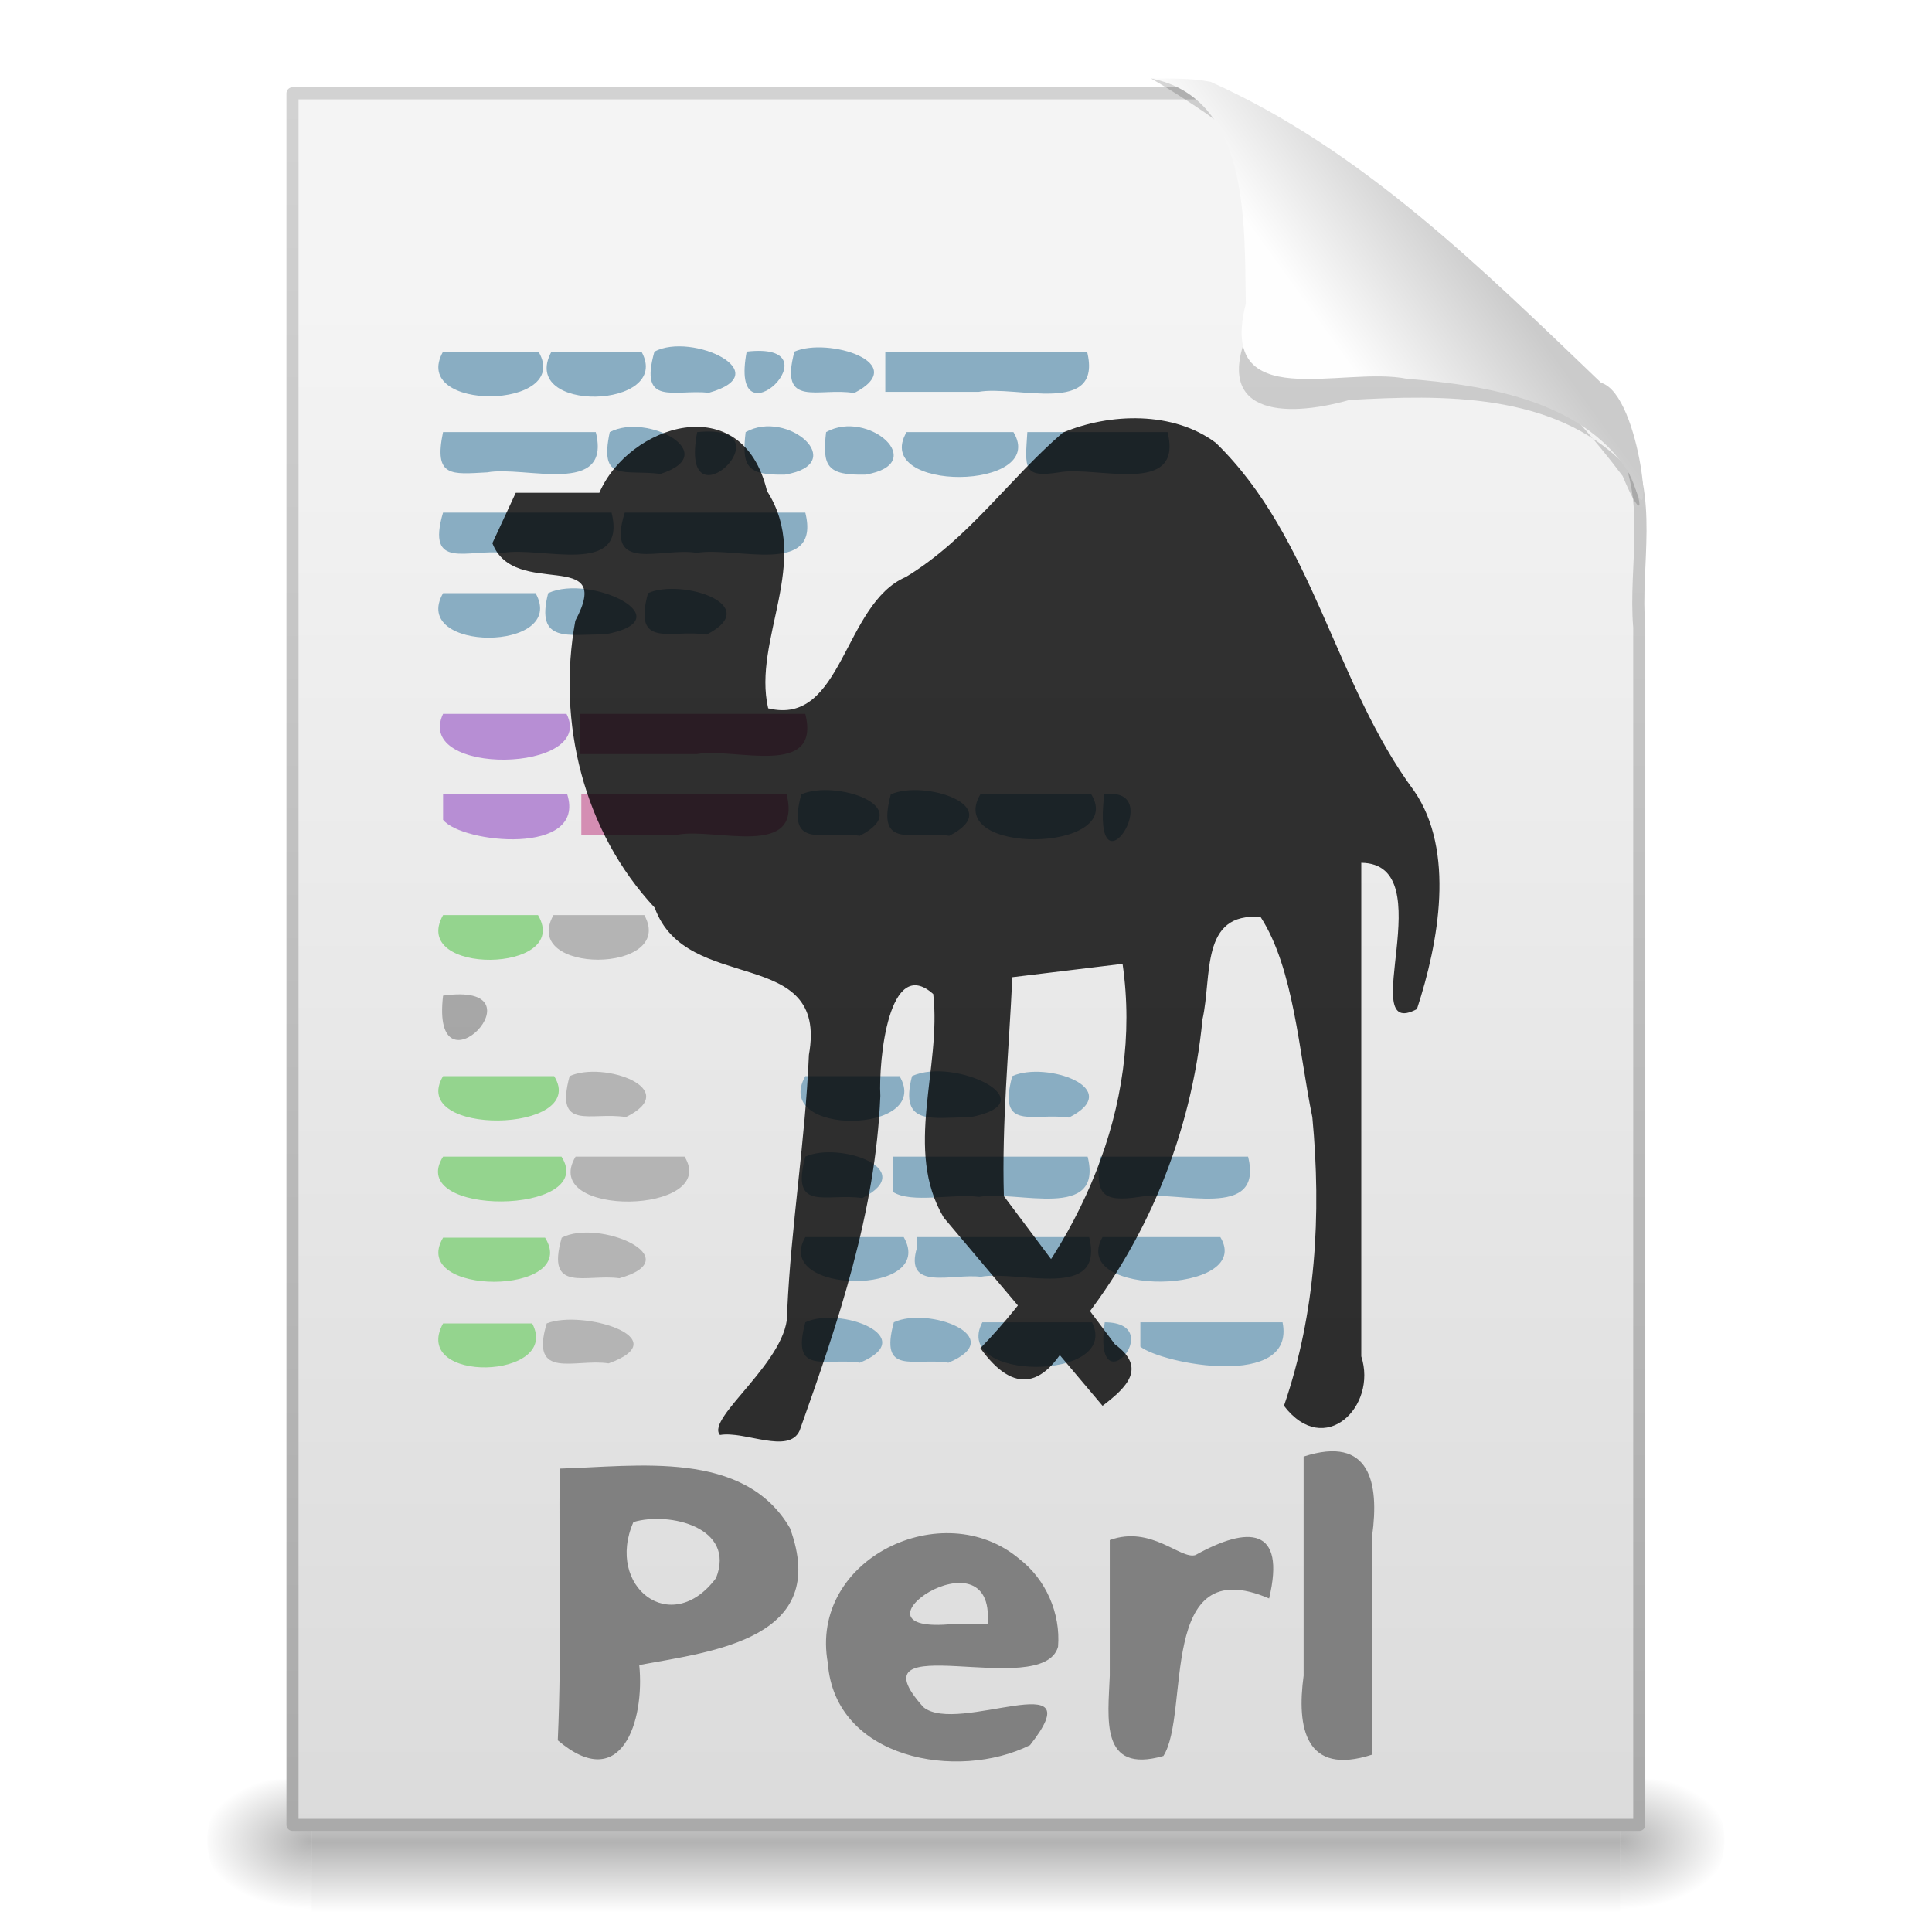 <?xml version="1.0" encoding="UTF-8" standalone="no"?><!DOCTYPE svg PUBLIC "-//W3C//DTD SVG 1.1//EN" "http://www.w3.org/Graphics/SVG/1.1/DTD/svg11.dtd"><svg height="64" version="1.1" viewBox="0 0 48 48" width="64" xmlns="http://www.w3.org/2000/svg" xmlns:xlink="http://www.w3.org/1999/xlink"><defs><linearGradient id="d"><stop offset="0"/><stop offset="1" stop-opacity="0"/></linearGradient><linearGradient gradientTransform="matrix(.07 0 0 .015 -1.45 38.629)" gradientUnits="userSpaceOnUse" id="g" x1="302.86" x2="302.86" y1="366.65" y2="609.51"><stop offset="0" stop-opacity="0"/><stop offset="0.5"/><stop offset="1" stop-opacity="0"/></linearGradient><radialGradient cx="605.71" cy="486.65" gradientTransform="matrix(-.024 0 0 .015 21.522 38.629)" gradientUnits="userSpaceOnUse" id="w" r="117.14" xlink:href="#d"/><radialGradient cx="605.71" cy="486.65" gradientTransform="matrix(.024 0 0 .015 26.478 38.629)" gradientUnits="userSpaceOnUse" id="x" r="117.14" xlink:href="#d"/><linearGradient gradientTransform="translate(0,-1)" gradientUnits="userSpaceOnUse" id="h" x1="25.132" x2="25.132" y1="6.729" y2="47.013"><stop offset="0" stop-color="#f4f4f4"/><stop offset="1" stop-color="#dbdbdb"/></linearGradient><linearGradient gradientTransform="matrix(.807 0 0 .936 59.41 -2.115)" gradientUnits="userSpaceOnUse" id="i" x1="-51.786" x2="-51.786" y1="50.786" y2="2.906"><stop offset="0" stop-color="#aaa"/><stop offset="1" stop-color="#d2d2d2"/></linearGradient><linearGradient id="c"><stop offset="0" stop-color="#a3a3a3"/><stop offset="1" stop-color="#bababa"/></linearGradient><linearGradient gradientTransform="matrix(.369 0 0 1.421 9.012 4.78)" gradientUnits="userSpaceOnUse" id="l" x1="22.104" x2="22.104" xlink:href="#c" y1="40.124" y2="10.035"/><linearGradient gradientTransform="matrix(.488 0 0 1.441 7.777 2.408)" gradientUnits="userSpaceOnUse" id="r" x1="22.104" x2="22.104" xlink:href="#c" y1="40.124" y2="10.035"/><linearGradient gradientTransform="matrix(.334 0 0 1.421 9.679 .762)" gradientUnits="userSpaceOnUse" id="s" x1="22.104" x2="22.104" xlink:href="#c" y1="40.124" y2="10.035"/><linearGradient gradientTransform="matrix(1.783,0,0,1.441,-37.939,-26.441)" gradientUnits="userSpaceOnUse" id="t" x1="22.104" x2="22.104" xlink:href="#c" y1="40.124" y2="10.035"/><linearGradient gradientTransform="matrix(.381 0 0 1.401 8.479 7.258)" gradientUnits="userSpaceOnUse" id="u" x1="22.104" x2="22.104" xlink:href="#c" y1="40.124" y2="10.035"/><linearGradient gradientTransform="matrix(.406 0 0 1.441 8.314 -3.594)" gradientUnits="userSpaceOnUse" id="v" x1="22.104" x2="22.104" xlink:href="#c" y1="40.124" y2="10.035"/><filter color-interpolation-filters="sRGB" height="1.329" id="e" width="1.297" x="-0.148" y="-0.164"><feGaussianBlur stdDeviation="0.774"/></filter><linearGradient gradientTransform="matrix(.998 0 0 1.041 .164 -1.128)" gradientUnits="userSpaceOnUse" id="f" x1="32.892" x2="36.358" y1="8.059" y2="5.457"><stop offset="0" stop-color="#fefefe"/><stop offset="1" stop-color="#cbcbcb"/></linearGradient></defs><g transform="matrix(.956 0 0 .956 1.053 1.841)"><path d="m7 44.266h34v3.734h-34z" fill="url(#g)" opacity="0.3"/><path d="m7 44.266v3.734c-2.793 0.637-4.054-3.782-0.715-3.678l0.356-0.042z" fill="url(#w)" opacity="0.3"/><path d="m41 44.266v3.734c2.793 0.637 4.054-3.782 0.715-3.678l-0.356-0.042z" fill="url(#x)" opacity="0.3"/><path d="m6.5 0.5h24.061c3.997 2.295 7.641 5.327 10.445 8.993 0.883 1.479 0.355 3.251 0.494 4.888v31.118h-35v-45z" fill="url(#h)" stroke="url(#i)" stroke-linejoin="round" stroke-width="0.314"/></g><g transform="translate(.008 .736)"><path d="m11 8h2.37c0.858 1.45-3.221 1.511-2.37 0z" fill="#89adc2"/><path d="m13.693 8h2.236c0.797 1.434-3.075 1.549-2.236 0z" fill="#89adc2"/><path d="m16.251 8c0.928-0.494 3.093 0.532 1.354 1.022-0.868-0.092-1.744 0.354-1.354-1.022z" fill="#89adc2"/><path d="m18.543 8c2.328-0.265-0.462 2.444 0 0z" fill="#89adc2"/><path d="m19.73 8c0.828-0.367 2.926 0.284 1.483 1.03-0.868-0.153-1.873 0.403-1.483-1.03z" fill="#89adc2"/><path d="m21.988 8h5.012c0.401 1.612-1.758 0.829-2.696 1h-2.317c1.3e-4 -0.333-2.7e-4 -0.667 2e-4 -1z" fill="#89adc2"/><path d="m11 14h2.298c0.819 1.469-3.141 1.483-2.298 0z" fill="#89adc2"/><path d="m13.611 14c1.052-0.492 3.424 0.66 1.402 1.027-0.873-0.016-1.73 0.248-1.402-1.027z" fill="#89adc2"/><path d="m16.092 14c0.832-0.372 2.893 0.294 1.456 1.03-0.872-0.144-1.843 0.385-1.456-1.03z" fill="#89adc2"/><path d="m11 10h3.794c0.401 1.612-1.758 0.829-2.696 1-0.887 0.047-1.335 0.132-1.099-1z" fill="#89adc2"/><path d="m15.141 10c0.929-0.494 2.823 0.537 1.26 1.039-0.903-0.118-1.529 0.227-1.26-1.039z" fill="#89adc2"/><path d="m17.313 10c2.401-0.242-0.482 2.52 0 0z" fill="#89adc2"/><path d="m18.517 10c1.042-0.586 2.598 0.783 0.98 1.056-0.96 0.024-1.078-0.213-0.98-1.056z" fill="#89adc2"/><path d="m20.516 10c1.042-0.586 2.598 0.783 0.98 1.056-0.96 0.024-1.078-0.213-0.98-1.056z" fill="#89adc2"/><path d="m22.516 10h2.655c0.884 1.462-3.544 1.511-2.655 0z" fill="#89adc2"/><path d="m25.516 10h3.484c0.401 1.612-1.758 0.829-2.696 1-0.908 0.144-0.845-0.112-0.788-1z" fill="#89adc2"/><path d="m11 12h4.186c0.401 1.612-1.758 0.829-2.696 1-0.867-0.103-1.917 0.451-1.491-1z" fill="#89adc2"/><path d="m15.514 12h4.486c0.401 1.612-1.758 0.829-2.696 1-0.876-0.151-2.278 0.539-1.79-1z" fill="#89adc2"/><path d="m11 17h3.067c0.756 1.466-3.802 1.568-3.067 0z" fill="#b78ed4"/><path d="m14.393 17h5.607c0.401 1.612-1.758 0.829-2.696 1h-2.912c2.7e-4 -0.333-5.3e-4 -0.667 4e-4 -1z" fill="#d48eb3"/><path d="m11 19h3.085c0.48 1.535-2.619 1.22-3.085 0.632l1e-5 -0.316z" fill="#b78ed4"/><path d="m14.435 19h5.101c0.401 1.612-1.758 0.829-2.696 1h-2.405z" fill="#d48eb3"/><path d="m19.899 19c0.832-0.373 2.888 0.296 1.452 1.03-0.876-0.145-1.836 0.389-1.452-1.03z" fill="#89adc2"/><path d="m22.124 19c0.832-0.373 2.888 0.296 1.452 1.03-0.876-0.145-1.836 0.389-1.452-1.03z" fill="#89adc2"/><path d="m24.348 19h2.757c0.884 1.447-3.662 1.531-2.757 0z" fill="#89adc2"/><path d="m27.426 19c1.621-0.224-0.318 2.718 0 0z" fill="#89adc2"/><path d="m20 28c0.838-0.381 2.842 0.309 1.415 1.03-0.887-0.136-1.791 0.374-1.415-1.03z" fill="#89adc2"/><path d="m22.178 28h4.836c0.401 1.612-1.758 0.829-2.696 1-0.668-0.086-1.678 0.17-2.14-0.122z" fill="#89adc2"/><path d="m27.326 28h3.674c0.401 1.612-1.758 0.829-2.696 1-0.947 0.143-1.104-0.073-0.979-1z" fill="#89adc2"/><path d="m20 30h2.445c0.847 1.483-3.276 1.428-2.445 0z" fill="#89adc2"/><path d="m22.777 30h4.275c0.396 1.602-1.763 0.811-2.696 0.986-0.68-0.092-1.92 0.378-1.579-0.734z" fill="#89adc2"/><path d="m27.384 30h2.927c0.865 1.428-3.788 1.52-2.927 0z" fill="#89adc2"/><path d="m20 26h2.341c0.853 1.446-3.197 1.516-2.341 0z" fill="#89adc2"/><path d="m25.141 26c0.84-0.382 2.832 0.312 1.407 1.03-0.886-0.131-1.784 0.362-1.407-1.03z" fill="#89adc2"/><path d="m22.651 26c1.051-0.49 3.441 0.655 1.415 1.027-0.867-0.018-1.746 0.251-1.415-1.027z" fill="#89adc2"/><path d="m20 32.116c0.856-0.405 2.885 0.364 1.357 1.004-0.867-0.132-1.721 0.333-1.357-1.004z" fill="#89adc2"/><path d="m22.199 32.116c0.856-0.405 2.885 0.364 1.357 1.004-0.867-0.132-1.721 0.333-1.357-1.004z" fill="#89adc2"/><path d="m24.398 32.116h2.725c0.731 1.471-3.506 1.483-2.725 0z" fill="#89adc2"/><path d="m27.439 32.116c1.621 0.01-0.319 2.191 0 0z" fill="#89adc2"/><path d="m28.324 32.116h3.533c0.338 1.675-2.989 1.038-3.533 0.605z" fill="#89adc2"/><path d="m11 26h2.76c0.885 1.43-3.658 1.51-2.76 0z" fill="#94d48e"/><path d="m14.144 26c0.836-0.384 2.83 0.317 1.399 1.018-0.873-0.142-1.776 0.367-1.399-1.018z" fill="url(#s)"/><path d="m11 28h2.942c0.929 1.454-3.9 1.515-2.942 0z" fill="#94d48e"/><path d="m14.292 28h2.708c0.882 1.442-3.628 1.535-2.708 0z" fill="url(#r)"/><path d="m11 30.014h2.535c0.896 1.448-3.407 1.473-2.535 0z" fill="#94d48e"/><path d="m13.948 30.014c0.913-0.479 3.207 0.505 1.432 1.008-0.827-0.116-1.837 0.392-1.432-1.008z" fill="url(#l)"/><path d="m11 32.144h2.214c0.739 1.399-3.041 1.514-2.214 0z" fill="#94d48e"/><path d="m13.575 32.144c0.883-0.352 3.278 0.365 1.538 0.993-0.827-0.129-1.97 0.439-1.538-0.993z" fill="url(#u)"/><path d="m11 22h2.359c0.856 1.448-3.212 1.513-2.359 0z" fill="#94d48e"/><path d="m13.743 22h2.257c0.81 1.464-3.1 1.49-2.257 0z" fill="url(#v)"/><path d="m11 24c2.612-0.369-0.314 2.657 0 0z" fill="url(#t)"/></g><path d="m13.905 36.487c1.925-0.053 4.581-0.481 5.721 1.478 1.014 2.751-1.902 3.062-3.744 3.402 0.141 1.384-0.439 3.22-2.024 1.871 0.1-2.235 0.023-4.503 0.047-6.751zm1.832 1.328c-0.701 1.598 0.937 2.887 2.053 1.391 0.497-1.259-1.159-1.656-2.053-1.391zm10.55 3.098c-0.381 1.353-5.203-0.564-3.347 1.499 0.849 0.709 4.266-1.108 2.65 0.946-1.795 0.896-4.849 0.347-5.023-2.041-0.472-2.593 2.869-4.186 4.761-2.584 0.658 0.509 1.026 1.351 0.959 2.179zm-1.751-0.566c0.21-2.434-3.769 0.296-0.851 0zm6.995-0.633c-2.791-1.2-1.95 2.857-2.627 3.913-1.592 0.457-1.371-0.949-1.332-1.994v-3.371c1.032-0.374 1.758 0.491 2.129 0.373 1.314-0.731 2.254-0.701 1.83 1.078zm0.857-3.526c1.664-0.541 1.879 0.673 1.704 1.96v5.445c-1.664 0.541-1.879-0.673-1.704-1.96z" fill="#808080"/><path d="m12.235 13.499c0.545 1.407 3.045 0.076 2.059 1.922-0.462 2.525 0.203 5.237 1.973 7.132 0.786 2.184 4.324 0.905 3.83 3.654-0.088 2.127-0.443 4.239-0.539 6.362 0.084 1.204-2.046 2.663-1.67 3.083 0.609-0.11 1.709 0.492 1.979-0.11 0.959-2.693 1.888-5.428 2.005-8.315-0.047-0.892 0.212-3.514 1.314-2.531 0.211 1.839-0.741 3.869 0.261 5.555 1.315 1.559 2.631 3.118 3.946 4.676 0.616-0.468 1.098-0.947 0.307-1.528-0.919-1.227-1.839-2.454-2.759-3.682-0.053-1.816 0.127-3.627 0.21-5.439 0.913-0.111 1.826-0.221 2.739-0.332 0.515 3.555-1.096 7.036-3.532 9.549 0.84 1.172 1.617 0.991 2.282-0.361 1.838-2.216 2.96-4.948 3.236-7.811 0.242-1.068-0.065-2.668 1.445-2.538 0.828 1.284 0.949 3.354 1.284 4.972 0.228 2.414 0.087 4.867-0.705 7.17 1.007 1.322 2.326 0.014 1.921-1.228v-12.263c2.049 0.021-0.171 4.463 1.383 3.634 0.542-1.654 0.954-3.93-0.068-5.417-1.987-2.683-2.498-6.282-4.926-8.648-1.054-0.795-2.637-0.747-3.803-0.257-1.348 1.161-2.343 2.641-3.899 3.586-1.564 0.668-1.566 3.722-3.423 3.264-0.397-1.708 1.096-3.647-0.029-5.4-0.617-2.57-3.441-1.639-4.165 0.045h-2.077c-0.194 0.419-0.388 0.837-0.583 1.256z" opacity="0.8" stroke-width="0.907"/><g fill-rule="evenodd" transform="matrix(.975 0 0 .975 .693 1.072)"><path d="m28.617 0.899c3.013 0.252 2.872 4.087 2.536 6.318-1.031 2.263 0.858 2.346 2.523 1.876 2.386-0.135 5.188-0.19 6.999 1.63 0.536 0.991 0.516 1.641-0.037 0.309-2.841-3.783-6.851-6.438-10.602-9.233-0.463-0.316-0.934-0.62-1.419-0.901z" filter="url(#e)" opacity="0.4"/><path d="m28.618 0.899c2.534 0.504 2.377 3.72 2.417 5.74-0.73 2.86 2.464 1.574 4.116 1.916 2.076 0.163 4.628 0.582 5.739 2.554 0.562 1.973 0.234-2.148-0.801-2.454-3.017-2.887-6.084-5.939-9.951-7.669-0.5-0.101-1.013-0.08-1.52-0.087z" fill="url(#f)"/></g></svg>